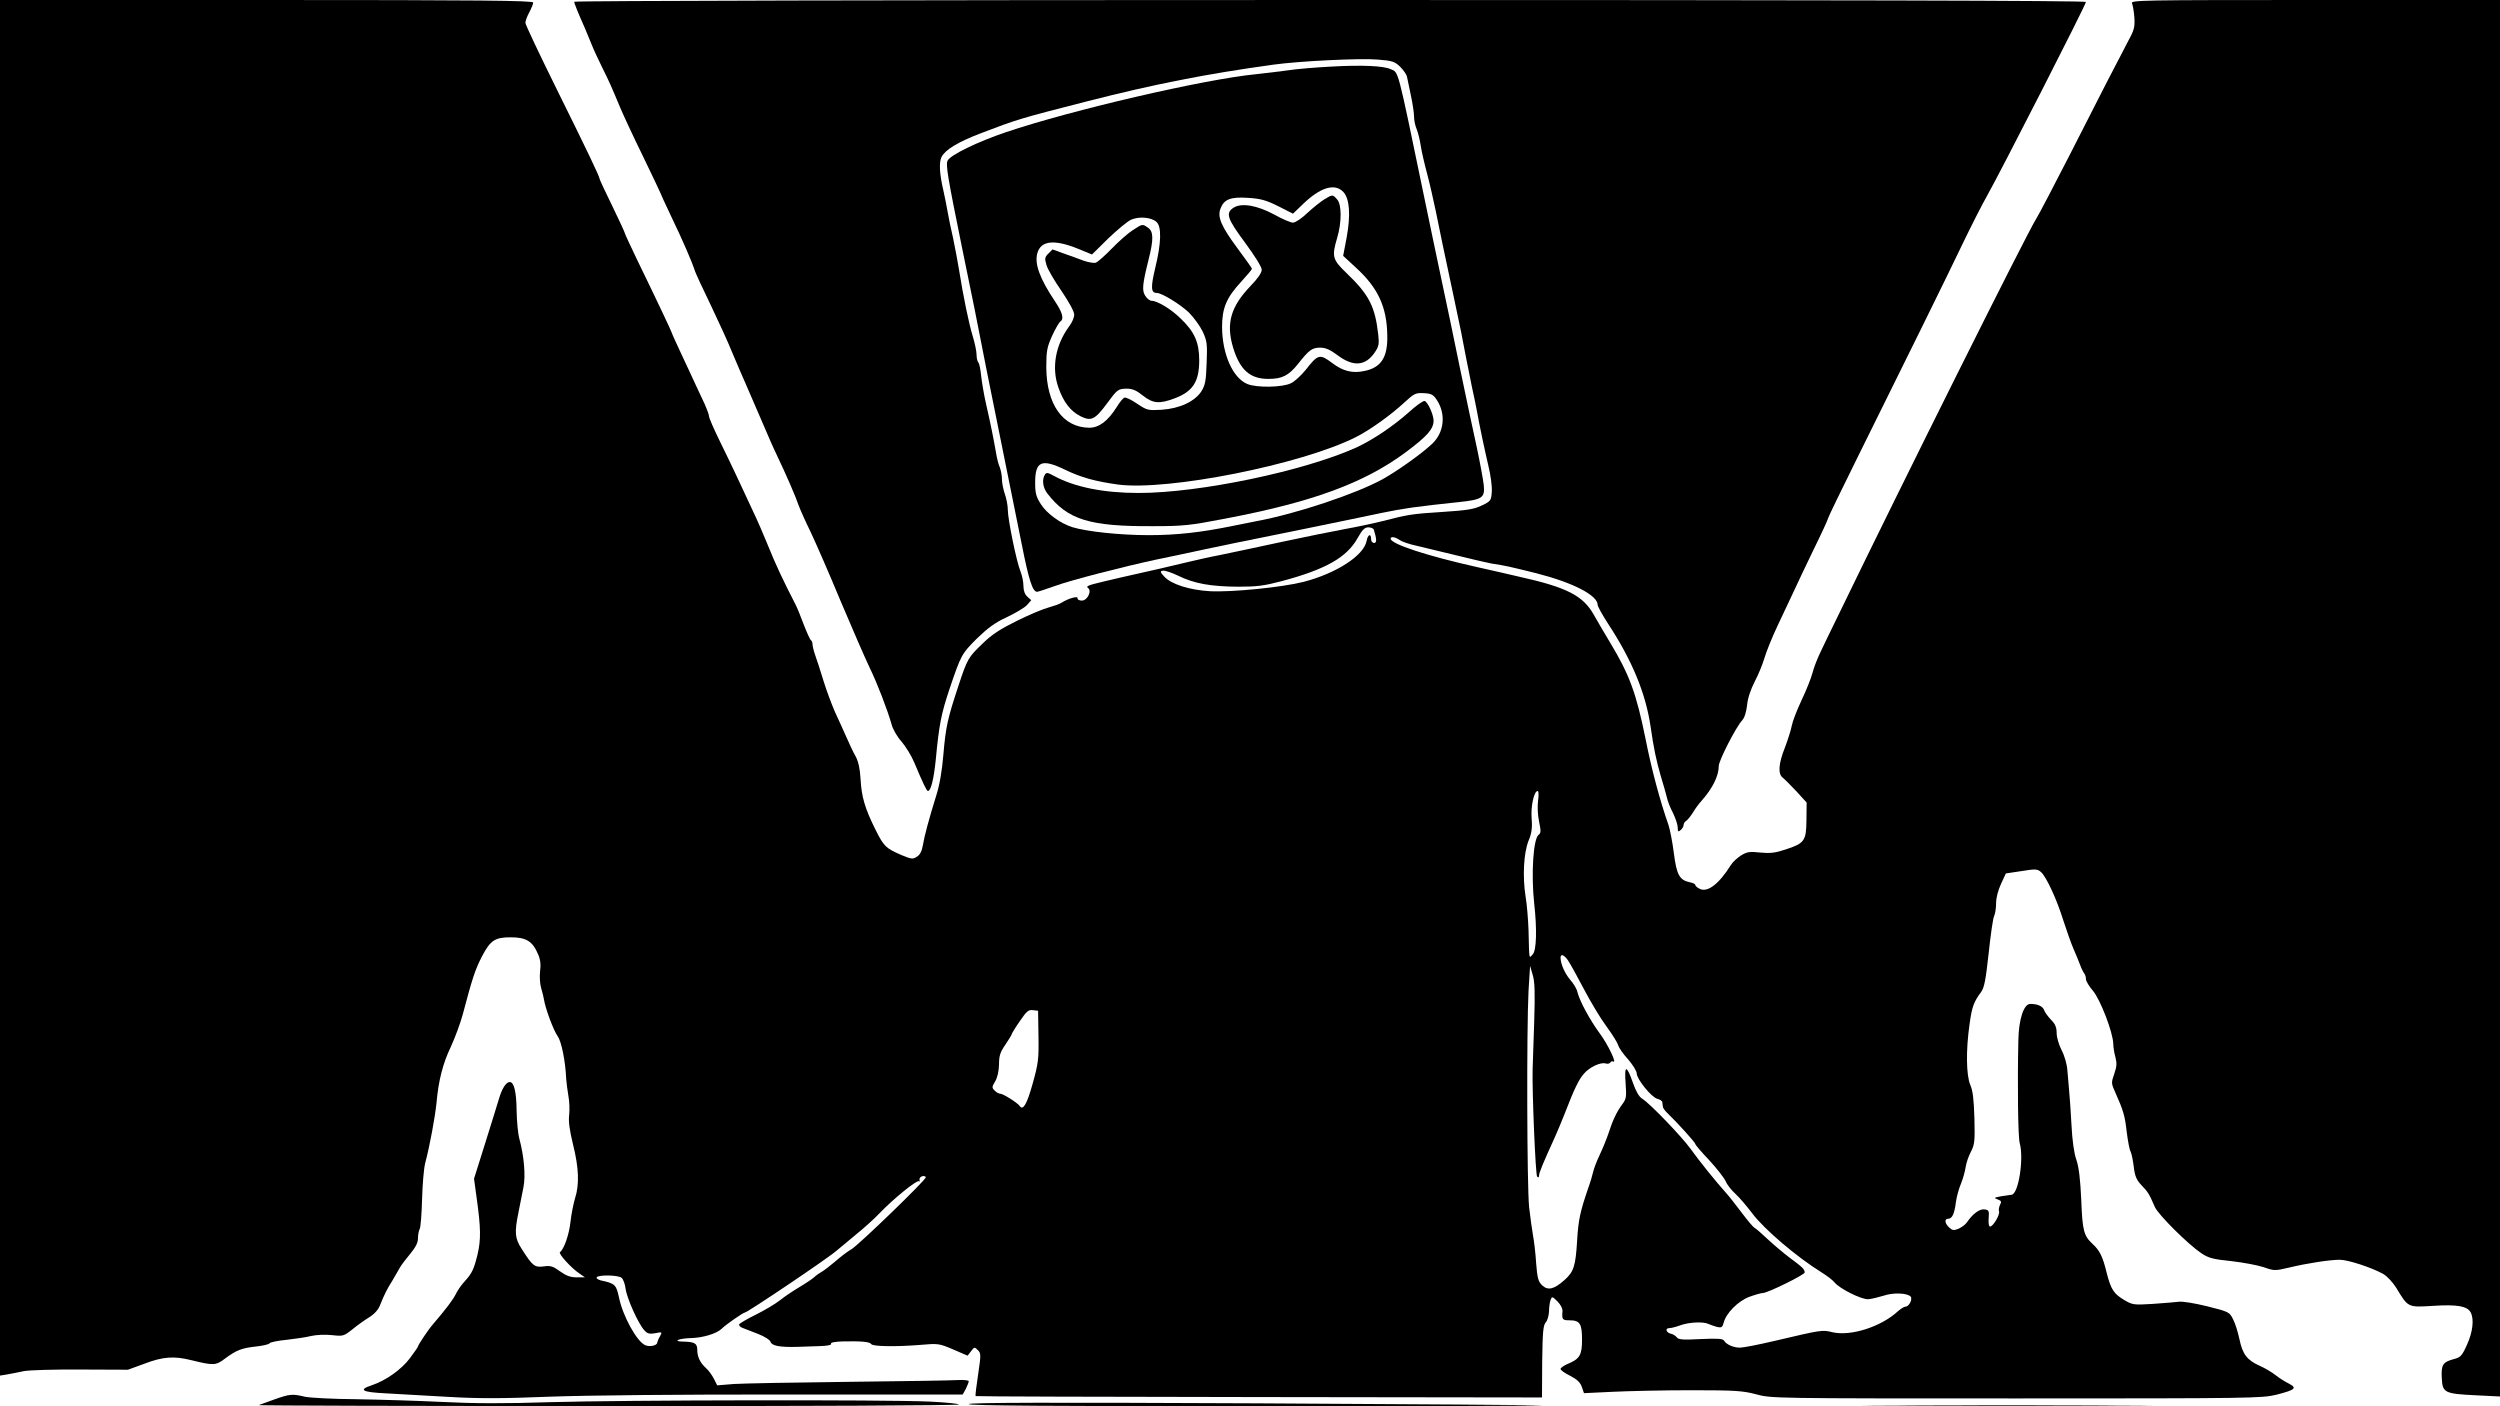<?xml version="1.0" standalone="no"?>
<!DOCTYPE svg PUBLIC "-//W3C//DTD SVG 20010904//EN"
 "http://www.w3.org/TR/2001/REC-SVG-20010904/DTD/svg10.dtd">
<svg version="1.0" xmlns="http://www.w3.org/2000/svg"
 width="1280pt" height="720pt" viewBox="0 0 1280 720"
 preserveAspectRatio="xMidYMid meet">
<g transform="translate(0,720) scale(0.1,-0.1)"
fill="#000000" stroke="none">
<path d="M0 3679 l0 -3522 37 6 c21 4 60 11 86 17 27 5 157 9 290 8 l242 -1
85 31 c94 36 151 40 239 18 114 -28 126 -28 173 8 58 43 85 54 160 62 35 4 66
11 69 17 4 5 42 13 85 17 44 5 101 13 128 20 27 6 74 8 107 4 55 -6 59 -5 101
28 24 20 62 47 86 62 29 18 49 40 58 64 22 55 36 83 64 127 13 22 30 51 37 64
7 13 31 45 53 71 28 34 40 57 40 80 0 17 4 39 9 48 5 10 10 78 12 152 2 74 9
158 16 185 24 90 51 239 58 309 10 113 32 201 74 288 21 46 48 119 60 163 50
189 63 228 98 297 44 84 67 99 148 99 79 0 112 -20 140 -87 12 -27 15 -54 10
-89 -3 -27 0 -66 6 -85 6 -19 12 -45 14 -57 7 -46 49 -159 70 -188 20 -28 40
-128 44 -220 1 -16 6 -55 11 -85 6 -30 7 -75 4 -100 -4 -32 2 -76 20 -150 30
-120 33 -205 10 -276 -8 -27 -19 -81 -23 -119 -7 -67 -34 -142 -54 -156 -10
-7 59 -83 102 -111 l26 -18 -43 0 c-31 0 -53 8 -85 31 -36 26 -48 30 -83 25
-47 -6 -57 2 -112 88 -36 56 -39 83 -17 191 8 39 19 95 25 126 12 59 3 160
-21 249 -7 25 -13 90 -14 145 -1 94 -13 145 -35 145 -19 0 -40 -33 -56 -88 -9
-31 -42 -136 -72 -232 l-55 -175 13 -95 c22 -157 23 -216 5 -293 -19 -77 -28
-96 -68 -140 -14 -15 -33 -42 -42 -60 -13 -29 -53 -81 -118 -157 -24 -27 -77
-107 -77 -114 0 -3 -19 -30 -42 -61 -43 -57 -122 -113 -193 -137 -73 -24 -53
-36 72 -42 65 -4 208 -12 318 -18 153 -9 275 -9 520 1 191 7 681 12 1217 11
l897 0 16 29 c8 17 15 34 15 39 0 5 -26 8 -57 6 -32 -2 -283 -6 -558 -9 -275
-3 -539 -8 -587 -11 l-86 -7 -17 34 c-10 19 -27 43 -40 54 -30 27 -45 58 -45
93 0 34 -13 42 -73 43 -58 1 -19 17 43 18 59 2 127 22 154 47 23 23 112 84
120 84 13 0 436 285 471 318 11 9 54 45 95 79 41 33 98 84 125 113 69 72 191
171 200 162 3 -4 5 -1 3 7 -2 8 5 17 15 19 9 2 17 -1 17 -6 0 -14 -337 -340
-379 -367 -21 -12 -59 -41 -85 -64 -26 -22 -57 -46 -68 -52 -12 -7 -30 -19
-39 -28 -10 -9 -44 -32 -76 -51 -32 -19 -77 -49 -99 -67 -23 -18 -78 -51 -122
-73 -45 -22 -84 -45 -87 -50 -3 -6 4 -14 17 -19 13 -5 49 -19 80 -31 33 -13
60 -30 63 -40 7 -21 47 -28 135 -26 30 1 83 3 118 4 39 1 61 6 57 12 -4 6 19
11 62 12 94 2 137 -2 144 -14 8 -12 124 -14 249 -4 93 8 97 8 170 -23 l74 -32
18 23 c16 22 18 22 34 6 17 -16 17 -24 2 -125 -9 -59 -15 -109 -13 -111 2 -2
655 -4 1452 -5 l1448 -2 1 183 c2 152 5 186 18 201 9 10 16 35 17 57 0 21 4
48 8 59 7 18 9 18 35 -8 16 -16 27 -37 26 -50 -4 -43 0 -47 36 -47 53 0 64
-17 64 -99 0 -80 -12 -99 -75 -125 -19 -8 -35 -20 -35 -25 0 -6 22 -22 49 -35
35 -18 52 -34 60 -57 l11 -32 147 7 c82 4 263 8 403 8 227 0 264 -3 332 -21
77 -21 93 -21 1332 -21 1207 0 1256 1 1331 19 97 25 108 34 64 57 -19 9 -50
29 -69 44 -19 15 -55 36 -80 47 -65 29 -88 59 -104 136 -8 37 -22 83 -33 103
-18 36 -21 38 -133 66 -65 16 -128 26 -145 23 -16 -2 -76 -7 -133 -11 -97 -6
-104 -5 -146 20 -54 32 -68 54 -90 140 -20 82 -35 113 -71 146 -46 43 -53 67
-59 227 -5 106 -12 167 -25 205 -12 33 -21 99 -25 178 -4 69 -9 148 -12 175
-2 28 -6 75 -9 105 -2 31 -15 76 -30 104 -14 27 -25 66 -25 87 0 29 -7 46 -29
68 -16 17 -32 39 -35 49 -7 20 -33 32 -71 32 -33 0 -59 -78 -61 -185 -5 -222
-2 -498 7 -528 22 -78 -6 -259 -41 -264 -8 -1 -33 -5 -55 -8 -36 -7 -38 -8
-17 -16 19 -7 21 -12 12 -28 -5 -11 -8 -26 -5 -33 6 -16 -30 -78 -46 -78 -6 0
-9 17 -7 43 3 38 1 42 -22 45 -25 3 -60 -23 -89 -66 -8 -12 -28 -26 -43 -33
-24 -10 -32 -9 -48 6 -23 21 -26 45 -5 45 20 0 32 26 39 84 4 28 15 70 26 95
10 25 21 63 24 85 3 21 15 57 27 79 19 37 21 54 18 172 -3 97 -8 140 -21 170
-21 49 -23 178 -4 310 12 90 22 116 60 167 16 23 23 62 38 198 10 94 22 179
28 190 5 10 10 40 10 65 0 29 10 66 25 99 l25 54 80 12 c74 12 82 11 101 -6
27 -25 80 -139 114 -249 16 -49 38 -112 50 -140 12 -27 28 -66 35 -85 7 -19
17 -39 22 -45 4 -5 8 -17 8 -28 0 -10 16 -37 36 -60 38 -45 103 -214 104 -272
0 -16 5 -47 11 -68 8 -31 7 -48 -6 -85 -16 -46 -16 -48 6 -97 40 -89 49 -119
58 -202 6 -46 14 -91 20 -100 5 -10 12 -45 16 -78 6 -49 14 -66 40 -94 32 -33
38 -42 68 -111 18 -40 169 -190 237 -236 39 -26 60 -31 155 -41 61 -7 135 -21
165 -31 54 -19 58 -19 130 -2 96 23 210 40 260 40 41 0 161 -39 221 -72 21
-12 49 -42 68 -72 61 -101 58 -100 188 -92 123 8 176 -1 193 -34 18 -34 11
-99 -19 -165 -26 -58 -33 -65 -69 -74 -55 -15 -64 -29 -60 -98 4 -74 13 -79
176 -87 l122 -6 0 3575 0 3575 -946 0 c-897 0 -946 -1 -938 -17 4 -10 10 -43
12 -73 3 -47 -1 -64 -29 -115 -55 -104 -156 -300 -303 -590 -79 -154 -155
-300 -170 -324 -48 -75 -683 -1348 -1009 -2021 -34 -69 -75 -154 -92 -190 -18
-36 -38 -87 -45 -115 -7 -27 -32 -90 -56 -140 -23 -49 -46 -108 -50 -130 -4
-22 -20 -72 -35 -112 -33 -82 -37 -136 -11 -155 9 -7 41 -39 70 -70 l52 -57
-1 -90 c-1 -107 -10 -119 -109 -151 -51 -17 -78 -20 -128 -15 -53 6 -67 4 -98
-15 -19 -12 -43 -34 -52 -49 -62 -99 -121 -143 -161 -121 -12 6 -21 14 -21 19
0 5 -13 11 -29 14 -52 11 -67 38 -81 150 -7 56 -20 120 -27 142 -44 125 -87
286 -117 438 -48 237 -82 331 -184 500 -26 43 -63 106 -82 140 -56 98 -137
140 -385 195 -49 12 -144 33 -210 48 -260 58 -445 119 -445 146 0 13 24 9 48
-8 12 -8 50 -21 84 -28 35 -8 126 -30 203 -49 77 -19 158 -38 180 -42 73 -11
94 -16 231 -50 188 -48 314 -113 314 -162 0 -8 24 -51 53 -96 124 -189 193
-357 218 -527 16 -112 29 -173 52 -253 14 -45 28 -95 32 -112 3 -16 17 -52 31
-78 13 -27 24 -60 24 -74 0 -21 2 -24 15 -13 8 7 15 18 15 26 0 7 6 17 13 21
7 4 23 24 35 43 11 19 31 46 44 60 56 63 88 127 88 178 0 28 89 201 120 234
12 13 21 42 25 77 3 35 18 80 39 121 19 36 41 90 50 121 9 31 39 106 67 165
28 60 65 138 82 174 16 36 63 133 103 217 41 83 74 155 74 160 0 4 67 143 149
308 235 474 463 936 545 1108 42 87 96 193 120 235 73 130 506 978 506 992 0
7 -1327 10 -3870 10 -2198 0 -3870 -4 -3870 -9 0 -8 21 -60 55 -136 7 -16 22
-53 33 -80 11 -28 36 -82 55 -120 37 -74 49 -102 92 -205 15 -36 67 -148 116
-248 49 -101 89 -186 89 -187 0 -2 25 -57 56 -122 58 -120 109 -238 123 -283
5 -14 40 -90 79 -170 38 -80 89 -190 111 -245 23 -55 55 -129 71 -165 16 -36
52 -119 80 -185 28 -66 61 -142 75 -170 49 -103 96 -210 115 -265 7 -19 34
-80 61 -135 26 -55 96 -215 154 -355 59 -140 125 -291 146 -335 41 -84 93
-220 114 -294 6 -24 29 -64 51 -88 21 -25 51 -73 65 -107 46 -110 64 -146 70
-146 15 0 30 61 40 159 17 181 28 236 70 362 60 177 62 181 141 260 56 54 92
81 153 109 44 21 90 48 103 62 l22 25 -20 18 c-13 12 -20 31 -20 55 0 21 -7
54 -15 74 -20 48 -65 267 -65 316 0 21 -7 57 -15 80 -8 23 -15 57 -15 76 0 18
-5 45 -11 61 -7 15 -15 48 -19 73 -13 74 -28 150 -51 250 -12 52 -23 120 -26
150 -3 30 -9 59 -14 64 -5 6 -9 24 -9 40 0 17 -9 60 -20 96 -20 66 -48 202
-70 340 -7 41 -20 113 -30 160 -11 47 -24 110 -29 140 -5 30 -15 78 -21 105
-20 85 -23 145 -9 172 20 37 82 75 199 120 185 71 201 76 545 164 349 89 608
140 955 188 129 18 446 34 534 26 75 -6 87 -10 115 -37 17 -17 33 -40 35 -52
2 -11 11 -55 20 -96 9 -41 16 -90 16 -108 0 -18 6 -47 14 -65 7 -18 16 -55 20
-82 4 -28 19 -93 33 -145 14 -52 33 -138 44 -190 22 -110 44 -215 89 -425 43
-203 46 -217 64 -315 9 -47 24 -119 32 -160 9 -41 20 -93 24 -115 16 -90 43
-215 61 -292 11 -45 19 -104 17 -130 -3 -46 -5 -49 -51 -71 -39 -19 -75 -25
-200 -33 -157 -10 -177 -13 -312 -48 -44 -11 -129 -29 -190 -40 -60 -11 -204
-40 -320 -65 -115 -25 -257 -55 -315 -67 -58 -11 -132 -28 -165 -36 -33 -8
-96 -23 -140 -33 -126 -28 -305 -69 -349 -81 -26 -7 -35 -13 -26 -19 22 -14
-2 -65 -31 -65 -13 0 -23 5 -22 12 3 13 -46 0 -82 -23 -11 -7 -40 -17 -65 -24
-25 -6 -97 -36 -160 -67 -87 -43 -130 -70 -178 -117 -75 -72 -79 -78 -126
-221 -54 -163 -64 -207 -76 -350 -7 -84 -20 -158 -37 -210 -36 -116 -60 -204
-68 -253 -5 -29 -14 -48 -30 -58 -21 -14 -28 -13 -77 7 -83 36 -92 44 -136
132 -54 109 -71 167 -76 259 -3 52 -11 89 -25 115 -12 21 -33 65 -47 98 -15
33 -41 92 -59 130 -17 39 -44 111 -59 160 -15 50 -34 108 -42 130 -8 23 -14
48 -14 57 0 9 -4 18 -8 20 -4 2 -20 37 -36 78 -15 41 -35 90 -44 107 -60 116
-104 210 -137 293 -21 52 -58 138 -83 190 -24 52 -59 127 -77 165 -18 39 -58
122 -89 185 -31 63 -56 121 -56 129 0 8 -10 35 -21 60 -12 25 -32 69 -45 96
-12 28 -46 98 -73 157 -28 60 -51 110 -51 113 0 4 -70 153 -179 377 -33 69
-61 129 -61 132 0 4 -29 67 -65 141 -36 73 -65 136 -65 139 0 11 -58 133 -216
452 -90 182 -164 338 -164 347 0 10 9 34 20 54 11 21 20 43 20 50 0 10 -271
13 -1365 13 l-1365 0 0 -3521z m7034 809 c15 -49 16 -68 1 -68 -8 0 -15 9 -15
20 0 31 -17 24 -23 -10 -15 -75 -154 -165 -322 -209 -110 -28 -369 -54 -480
-48 -105 6 -199 36 -234 75 -22 24 -22 27 -7 30 10 2 46 -10 79 -26 81 -40
166 -55 307 -56 95 0 133 5 220 28 226 60 335 121 391 221 24 43 36 55 55 55
14 0 26 -6 28 -12z m841 -1387 c-4 -28 -2 -74 5 -107 10 -49 10 -59 -2 -68
-28 -20 -39 -203 -23 -351 15 -133 12 -243 -8 -262 -19 -20 -17 -34 -21 127
-2 52 -8 129 -15 170 -16 101 -10 222 15 285 16 38 20 66 16 114 -5 63 12 141
31 141 5 0 6 -21 2 -49z m153 -818 c11 -16 47 -81 81 -146 34 -65 86 -152 116
-192 30 -41 57 -84 60 -97 4 -13 26 -45 51 -72 24 -28 44 -60 44 -72 0 -29 76
-123 106 -130 13 -3 25 -11 25 -18 1 -6 2 -16 3 -22 0 -7 12 -23 26 -36 50
-48 140 -148 140 -155 0 -5 32 -42 71 -83 38 -41 76 -90 84 -107 7 -18 30 -47
50 -65 20 -18 59 -64 87 -101 60 -80 226 -222 355 -302 26 -16 56 -39 65 -50
26 -33 139 -89 173 -87 17 1 52 10 79 18 49 17 120 14 138 -4 12 -12 -7 -52
-26 -52 -7 0 -24 -11 -38 -23 -86 -80 -242 -130 -336 -108 -52 13 -56 12 -290
-43 -84 -20 -167 -36 -183 -36 -34 0 -70 16 -82 36 -6 10 -33 12 -119 8 -92
-5 -114 -3 -123 9 -6 8 -19 16 -29 18 -25 5 -33 29 -9 29 10 0 36 7 58 15 45
16 118 19 143 6 9 -4 29 -11 43 -15 23 -5 28 -2 34 21 12 49 73 111 131 133
30 11 62 20 71 20 23 0 213 93 213 105 0 16 -12 28 -75 74 -33 25 -84 68 -113
95 -30 28 -60 55 -68 59 -8 4 -38 40 -68 80 -30 40 -66 86 -81 102 -48 53
-139 166 -180 224 -46 63 -206 230 -246 255 -17 10 -33 38 -48 81 -33 94 -45
94 -38 0 5 -71 4 -81 -17 -109 -27 -36 -49 -81 -71 -150 -9 -27 -29 -76 -45
-110 -16 -33 -30 -72 -33 -86 -3 -14 -14 -52 -26 -85 -40 -117 -50 -161 -56
-265 -8 -133 -17 -161 -65 -204 -53 -47 -84 -55 -114 -27 -20 19 -25 36 -31
114 -3 51 -11 115 -16 142 -5 28 -14 93 -20 145 -11 108 -13 909 -3 1105 l8
130 13 -45 c11 -35 13 -88 8 -245 -4 -110 -7 -218 -8 -240 -3 -115 15 -541 23
-549 7 -7 10 -4 10 6 0 14 23 69 82 198 11 25 34 79 50 120 48 125 72 174 98
203 29 34 86 60 111 52 9 -3 20 -1 24 5 3 6 10 8 14 5 22 -13 -26 87 -69 145
-50 68 -103 166 -114 212 -3 15 -20 43 -37 62 -27 32 -49 81 -49 113 0 21 18
15 38 -14z m-2711 -388 c2 -119 -1 -140 -30 -244 -29 -104 -49 -139 -66 -114
-10 16 -85 63 -99 63 -7 0 -21 7 -29 16 -15 14 -15 19 2 47 12 20 19 52 20 87
0 45 6 63 33 102 17 26 32 49 32 53 0 3 18 33 41 66 35 51 44 60 67 57 l27 -3
2 -130z m-2135 -1237 c9 -7 18 -32 21 -56 6 -48 65 -180 96 -213 16 -18 26
-20 56 -15 36 7 36 7 24 -16 -8 -13 -13 -27 -14 -32 0 -15 -39 -24 -62 -13
-43 19 -115 150 -134 245 -14 64 -20 71 -92 86 -15 4 -25 11 -22 16 9 14 108
12 127 -2z"/>
<path d="M6815 6859 c-77 -4 -176 -12 -220 -19 -44 -6 -118 -15 -165 -20 -266
-26 -946 -184 -1280 -297 -145 -49 -283 -116 -298 -145 -11 -20 0 -84 73 -443
48 -231 90 -442 95 -470 5 -27 45 -230 90 -450 44 -220 99 -490 121 -600 37
-187 56 -245 79 -245 5 0 47 14 92 30 79 29 350 99 523 136 44 9 96 20 115 24
19 4 80 17 135 29 55 12 255 53 445 91 190 39 395 81 455 94 104 22 181 33
392 55 123 13 136 22 130 86 -3 28 -19 115 -36 195 -18 80 -56 262 -86 405
-29 143 -72 348 -95 455 -23 107 -63 301 -90 430 -138 665 -128 627 -170 646
-37 17 -147 22 -305 13z m63 -642 c32 -34 38 -117 17 -232 l-18 -95 65 -60
c114 -104 159 -202 161 -349 2 -110 -31 -162 -115 -180 -62 -14 -112 -2 -168
41 -63 47 -72 45 -135 -36 -23 -28 -56 -59 -75 -68 -44 -22 -176 -24 -224 -4
-74 31 -128 152 -129 291 0 98 22 151 100 235 29 32 53 60 53 64 0 3 -34 51
-75 106 -82 111 -103 159 -86 202 18 48 52 61 141 55 65 -4 93 -12 155 -43
l75 -38 48 46 c91 89 166 112 210 65z m-957 -153 c27 -24 25 -108 -6 -235 -24
-102 -23 -129 9 -129 26 -1 119 -58 163 -100 25 -25 57 -69 71 -98 22 -48 24
-64 20 -160 -3 -90 -7 -113 -26 -144 -33 -53 -112 -90 -205 -96 -69 -4 -74 -3
-125 31 -29 20 -58 34 -65 31 -7 -2 -25 -24 -40 -49 -45 -71 -90 -105 -140
-105 -135 1 -219 119 -220 310 0 85 4 102 30 161 17 37 36 69 42 73 20 13 11
46 -28 104 -77 115 -105 191 -90 245 18 66 87 73 212 22 l68 -28 83 82 c46 44
99 88 117 96 41 18 103 13 130 -11z m1435 -911 c48 -72 39 -166 -23 -225 -53
-50 -176 -138 -253 -181 -138 -76 -444 -178 -650 -216 -36 -7 -85 -17 -110
-22 -169 -35 -296 -49 -438 -49 -146 0 -317 18 -392 41 -61 19 -132 71 -161
118 -24 37 -29 56 -29 110 0 110 33 124 153 66 83 -40 156 -60 272 -76 255
-33 936 102 1215 242 71 35 180 113 250 178 51 47 58 50 100 48 38 -2 48 -7
66 -34z"/>
<path d="M6780 6179 c-19 -12 -58 -43 -87 -70 -28 -27 -61 -49 -73 -49 -11 0
-54 18 -95 41 -89 48 -169 62 -210 35 -41 -27 -32 -55 60 -179 50 -68 85 -124
85 -138 0 -16 -21 -46 -58 -84 -101 -106 -125 -191 -89 -313 35 -116 87 -162
181 -162 71 0 104 17 152 77 56 71 72 83 113 83 28 0 51 -10 91 -40 79 -59
142 -54 189 16 20 29 23 42 18 87 -16 147 -47 208 -162 318 -73 70 -77 85 -49
180 24 80 24 172 0 198 -23 26 -23 26 -66 0z"/>
<path d="M5799 6021 c-24 -15 -72 -58 -107 -94 -35 -36 -72 -69 -82 -72 -10
-3 -37 2 -61 10 -24 9 -70 26 -102 37 l-58 21 -21 -21 c-19 -19 -20 -25 -10
-59 6 -22 41 -81 77 -133 38 -56 65 -105 65 -121 0 -14 -11 -41 -26 -60 -70
-95 -91 -212 -55 -313 26 -75 62 -121 113 -147 54 -27 74 -18 134 63 55 75 59
78 105 78 26 0 48 -9 80 -35 52 -41 84 -44 162 -15 94 35 127 85 127 195 0 92
-24 147 -97 216 -48 47 -118 89 -147 89 -9 0 -23 11 -32 25 -18 27 -15 59 17
187 26 103 25 143 -3 162 -29 20 -27 21 -79 -13z"/>
<path d="M7214 5090 c-83 -74 -187 -143 -269 -181 -268 -121 -803 -233 -1115
-233 -180 0 -328 30 -433 87 -33 18 -39 19 -47 7 -16 -25 -11 -66 12 -96 104
-135 216 -170 543 -168 153 0 189 4 365 38 453 86 715 183 928 341 111 83 142
119 142 162 -1 32 -30 95 -46 100 -7 2 -43 -23 -80 -57z"/>
<path d="M1405 35 c-38 -14 -74 -27 -80 -29 -5 -3 799 -5 1788 -5 990 -1 1797
3 1797 8 0 4 -69 11 -152 15 -230 10 -1556 8 -1938 -3 -237 -8 -399 -7 -555 1
-121 6 -319 12 -440 14 -121 1 -240 7 -265 13 -63 15 -76 14 -155 -14z"/>
<path d="M4960 11 c0 -8 412 -11 1472 -11 809 0 1469 2 1467 4 -2 2 -664 7
-1471 11 -1062 5 -1468 4 -1468 -4z"/>
<path d="M9678 3 c332 -2 872 -2 1200 0 328 1 57 2 -603 2 -660 0 -929 -1
-597 -2z"/>
</g>
</svg>
